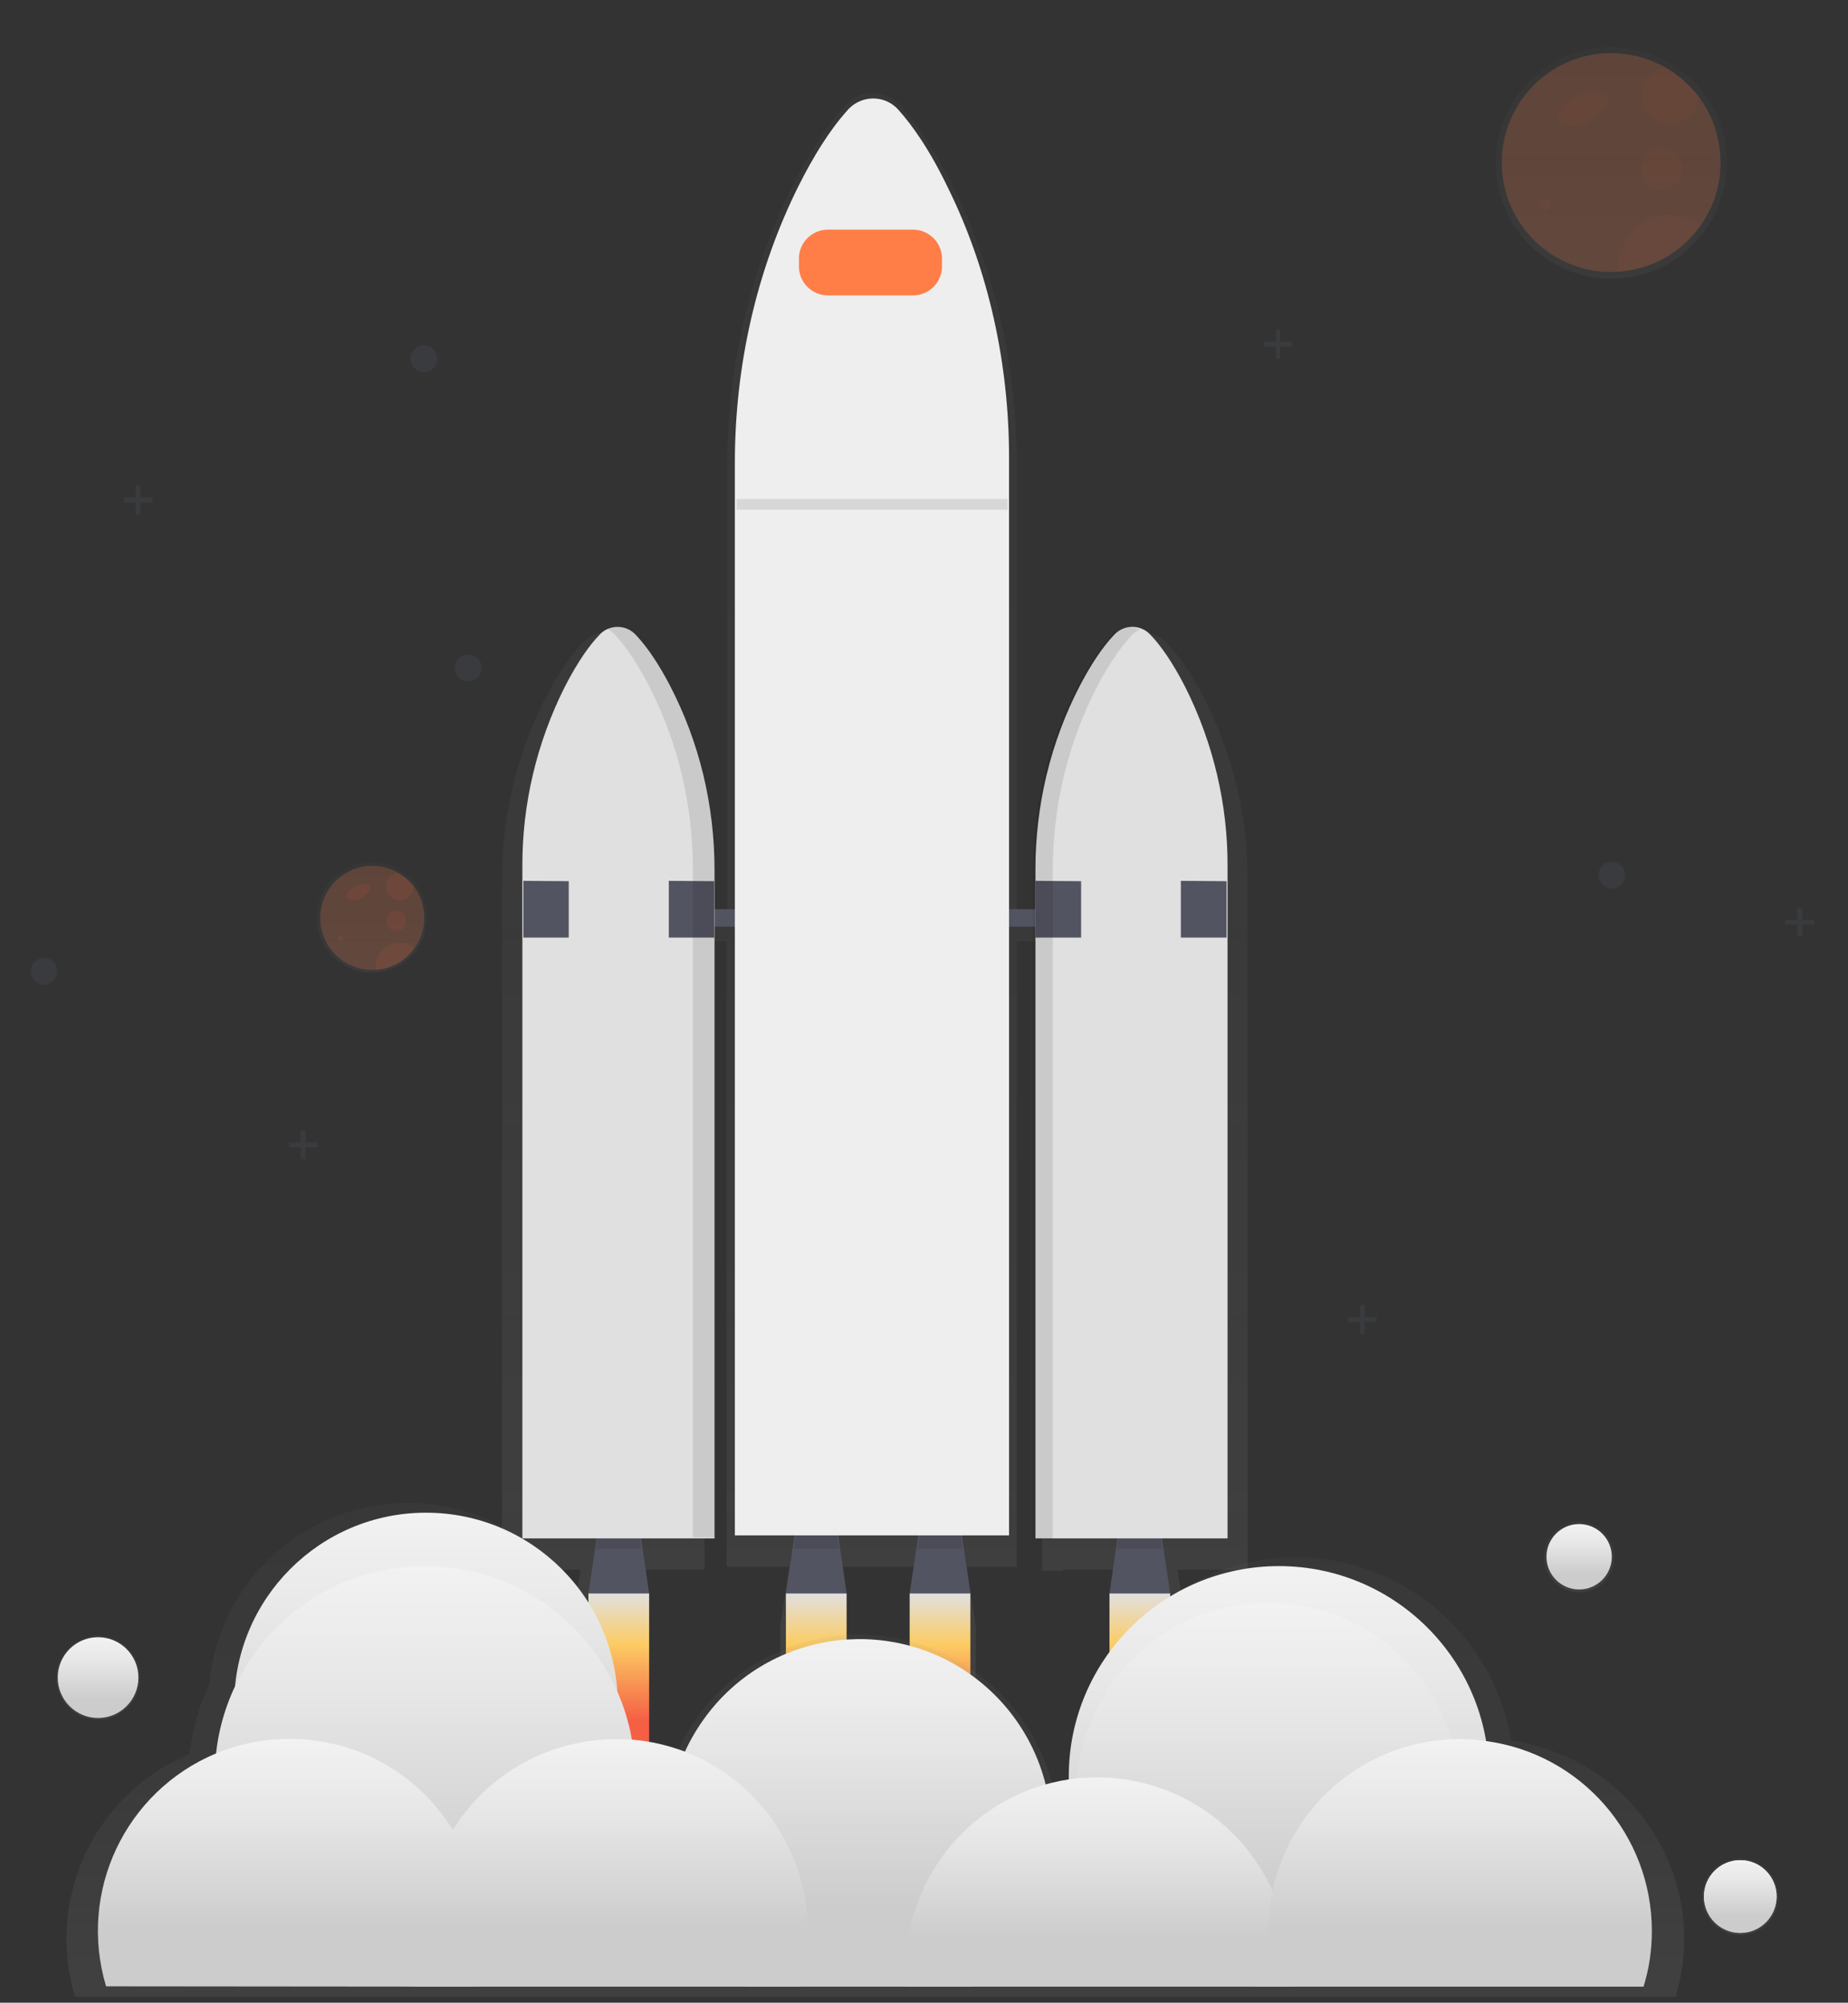 <?xml version="1.0" encoding="utf-8"?>
<!-- Generator: Adobe Illustrator 21.1.0, SVG Export Plug-In . SVG Version: 6.00 Build 0)  -->
<svg version="1.0" id="Capa_1" xmlns="http://www.w3.org/2000/svg" xmlns:xlink="http://www.w3.org/1999/xlink" x="0px" y="0px"
	 viewBox="0 0 554 600" enable-background="new 0 0 554 600" xml:space="preserve">
<rect x="0" y="0" width="554" height="600" fill="#333333" stroke="none"/>
<g opacity="0.7">
	
		<linearGradient id="SVGID_1_" gradientUnits="userSpaceOnUse" x1="399.704" y1="4.976" x2="399.704" y2="515.162" gradientTransform="matrix(1 0 0 -1 -137.41 543.05)">
		<stop  offset="0" style="stop-color:#808080;stop-opacity:0.25"/>
		<stop  offset="0.54" style="stop-color:#808080;stop-opacity:0.12"/>
		<stop  offset="1" style="stop-color:#808080;stop-opacity:0.1"/>
	</linearGradient>
	<path fill="url(#SVGID_1_)" d="M374,263.7c0.1-19.2-4.5-38.2-13.4-55.3c-4.2-8-8.1-13-11.1-16.1c-2.3-2.5-5.9-3.2-9-1.8
		c-1.2,0.4-2.3,1.1-3.2,2c-4,4.1-7.6,9.6-10.8,15.5c-9.3,17.5-14.2,37-14.1,56.8v11.9h-7.6V138.6c0-29-6.5-57.5-19.2-82.9
		c-6-12-11.5-19.5-15.7-24.1c-4-4.5-10.9-5-15.4-1c-0.4,0.3-0.7,0.6-1,1c-5.7,6.2-10.9,14.4-15.4,23.2C224.8,80.7,218,110,218,139.9
		v136.9h-6.6v-12.5c0.1-19.8-4.8-39.3-14.1-56.8c-3.2-5.8-6.8-11.3-10.8-15.5c-2.4-2.5-6.1-3.2-9.2-1.7l0.3,0.2
		c-1,0.4-1.8,1-2.6,1.8c-3,3.1-6.8,8-11.1,16.1c-8.9,17.1-13.5,36-13.4,55.3v206.6h23.5l-2.6,17v50.8h19.2v-50.8l-2.6-17h23.2V282.1
		h6.6v187.3h18.8l-2.7,17.8v50.8h19.2v-50.8l-2.7-17.8H276l-2.7,17.8v50.8h19.2v-50.8l-2.7-17.8h15V282.1h7.6v188.5h6.2v-0.3h20.4
		l-2.6,17v50.8h19.2v-50.8l-2.6-17H374V263.7z"/>
</g>
<polygon fill="#535461" points="194.6,477.4 176.4,477.4 179.7,455.3 191.4,455.3 "/>
<g opacity="0.1">
	<polygon points="178.7,464 192.3,464 191.4,457.9 179.7,457.9 	"/>
</g>
<polygon fill="#535461" points="350.8,477.4 332.6,477.4 335.8,455.3 347.5,455.3 "/>
<g opacity="0.1">
	<polygon points="334.9,464 348.4,464 347.5,457.9 335.8,457.9 	"/>
</g>
<polygon fill="#535461" points="253.8,477.4 235.6,477.4 238.9,455.3 250.6,455.3 "/>
<g opacity="0.1">
	<polygon points="238,464 251.5,464 250.6,457.9 238.9,457.9 	"/>
</g>
<polygon fill="#535461" points="290.9,477.4 272.7,477.4 276,455.3 287.7,455.3 "/>
<g opacity="0.1">
	<polygon points="275.1,464 288.6,464 287.7,457.9 276,457.9 	"/>
</g>
<rect x="194.6" y="272.4" fill="#535461" width="130.1" height="5.2"/>
<path fill="#E0E0E0" d="M344.9,190.2c-2.7-3-7.4-3.2-10.4-0.5c-0.2,0.2-0.3,0.3-0.5,0.5c-3.8,4-7.2,9.4-10.2,15.1
	c-8.9,17.1-13.4,36-13.4,55.3v200.3h57.6V259.7c0.1-18.7-4.3-37.2-12.7-53.9C351.3,198,347.7,193.1,344.9,190.2z"/>
<path fill="#E0E0E0" d="M179.7,190.2c2.7-3,7.4-3.2,10.4-0.5c0.2,0.2,0.3,0.3,0.5,0.5c3.8,4,7.2,9.4,10.2,15.1
	c8.9,17.1,13.4,36,13.4,55.3v200.3h-57.6V259.7c-0.1-18.7,4.3-37.2,12.7-53.9C173.3,198,176.9,193.1,179.7,190.2z"/>
<polygon fill="#535461" points="156.9,263.9 170.5,264 170.5,280.9 156.9,280.9 "/>
<polygon fill="#535461" points="200.5,263.9 214.1,264 214.1,280.9 200.5,280.9 "/>
<polygon fill="#535461" points="310.4,263.9 324.1,264 324.1,280.9 310.4,280.9 "/>
<polygon fill="#535461" points="354,263.9 367.7,264 367.7,280.9 354,280.9 "/>
<g opacity="0.1">
	<path d="M200.8,205c-3-5.7-6.4-11-10.2-15.1c-2.2-2.4-5.8-3.1-8.7-1.6c0.8,0.4,1.6,1,2.2,1.6c3.8,4,7.2,9.4,10.2,15.1
		c8.9,17.1,13.4,36,13.4,55.3v200.3h6.5V260.3C214.2,241,209.7,222,200.8,205z"/>
</g>
<g opacity="0.1">
	<path d="M329,205.5c3-5.7,6.4-11,10.2-15.1c0.7-0.8,1.6-1.4,2.5-1.8c-2.9-1.3-6.3-0.5-8.4,1.8c-3.8,4-7.2,9.4-10.2,15.1
		c-8.9,17.1-13.4,36-13.4,55.3v200.3h5.9V260.8C315.6,241.6,320.1,222.6,329,205.5z"/>
</g>
<linearGradient id="SVGID_2_" gradientUnits="userSpaceOnUse" x1="185.51" y1="130.617" x2="185.51" y2="81.164" gradientTransform="matrix(1 0 0 -1 0 608)">
	<stop  offset="0" style="stop-color:#E0E0E0"/>
	<stop  offset="0.31" style="stop-color:#FCCC63"/>
	<stop  offset="0.77" style="stop-color:#F55F44"/>
</linearGradient>
<rect x="176.4" y="477.4" fill="url(#SVGID_2_)" width="18.2" height="49.5"/>
<linearGradient id="SVGID_3_" gradientUnits="userSpaceOnUse" x1="244.723" y1="130.617" x2="244.723" y2="81.164" gradientTransform="matrix(1 0 0 -1 0 608)">
	<stop  offset="0" style="stop-color:#E0E0E0"/>
	<stop  offset="0.31" style="stop-color:#FCCC63"/>
	<stop  offset="0.77" style="stop-color:#F55F44"/>
</linearGradient>
<rect x="235.6" y="477.4" fill="url(#SVGID_3_)" width="18.2" height="49.5"/>
<linearGradient id="SVGID_4_" gradientUnits="userSpaceOnUse" x1="281.816" y1="130.617" x2="281.816" y2="81.164" gradientTransform="matrix(1 0 0 -1 0 608)">
	<stop  offset="0" style="stop-color:#E0E0E0"/>
	<stop  offset="0.31" style="stop-color:#FCCC63"/>
	<stop  offset="0.77" style="stop-color:#F55F44"/>
</linearGradient>
<rect x="272.7" y="477.4" fill="url(#SVGID_4_)" width="18.2" height="49.5"/>
<linearGradient id="SVGID_5_" gradientUnits="userSpaceOnUse" x1="341.685" y1="130.617" x2="341.685" y2="81.164" gradientTransform="matrix(1 0 0 -1 0 608)">
	<stop  offset="0" style="stop-color:#E0E0E0"/>
	<stop  offset="0.31" style="stop-color:#FCCC63"/>
	<stop  offset="0.77" style="stop-color:#F55F44"/>
</linearGradient>
<rect x="332.6" y="477.4" fill="url(#SVGID_5_)" width="18.2" height="49.5"/>
<path fill="#EEEEEE" d="M269.5,33.1c-3.6-4.3-10-4.8-14.3-1.2c-0.4,0.4-0.9,0.8-1.2,1.2c-5.4,6-10.3,14-14.6,22.6
	c-12.6,25.2-19.1,53.9-19.1,82.9V460h82.2V137.2c0-28.2-6.1-56.1-18.2-80.7C278.7,44.8,273.5,37.6,269.5,33.1z"/>
<path fill="#FF7E47" d="M248.2,68.8h25.5c4.8,0,8.7,3.9,8.7,8.7v2.3c0,4.8-3.9,8.7-8.7,8.7h-25.5c-4.8,0-8.7-3.9-8.7-8.7v-2.3
	C239.5,72.7,243.4,68.8,248.2,68.8z"/>
<g opacity="0.7">
	
		<linearGradient id="SVGID_6_" gradientUnits="userSpaceOnUse" x1="399.707" y1="-55.043" x2="399.707" y2="92.817" gradientTransform="matrix(1 0 0 -1 -137.41 543.05)">
		<stop  offset="0" style="stop-color:#808080;stop-opacity:0.25"/>
		<stop  offset="0.54" style="stop-color:#808080;stop-opacity:0.12"/>
		<stop  offset="1" style="stop-color:#808080;stop-opacity:0.1"/>
	</linearGradient>
	<path fill="url(#SVGID_6_)" d="M453,521.4L453,521.4c-5.9-35.7-39.7-59.9-75.4-53.9c-31.8,5.3-55,32.8-54.8,65.1c0,0.3,0,0.6,0,1
		l0,0c-2.4,0.4-4.8,0.9-7.2,1.5c-8.1-32.1-40.6-51.6-72.7-43.5c-17.7,4.4-32.4,16.7-39.9,33.3c-5.3-2-10.9-3.3-16.5-3.8l0,0
		c-0.9-5.1-2.4-10.1-4.5-14.9c-2.2-33-30.6-58-63.6-55.8c-29.4,1.9-53,24.9-55.7,54.3c-3.1,6.6-5.1,13.6-5.9,20.8l0,0
		c-28.4,11.8-43.2,43.2-34.3,72.7h479.8c9.6-31.7-8.4-65.1-40.1-74.7C459.2,522.5,456.1,521.9,453,521.4z"/>
</g>
<linearGradient id="SVGID_7_" gradientUnits="userSpaceOnUse" x1="127.706" y1="154.845" x2="127.706" y2="39.814" gradientTransform="matrix(1 0 0 -1 0 608)">
	<stop  offset="0" style="stop-color:#F2F2F2"/>
	<stop  offset="0.31" style="stop-color:#E6E6E6"/>
	<stop  offset="0.77" style="stop-color:#CCCCCC"/>
</linearGradient>
<circle fill="url(#SVGID_7_)" cx="127.7" cy="510.7" r="57.5"/>
<linearGradient id="SVGID_8_" gradientUnits="userSpaceOnUse" x1="127.421" y1="138.743" x2="127.421" y2="12.782" gradientTransform="matrix(1 0 0 -1 0 608)">
	<stop  offset="0" style="stop-color:#F2F2F2"/>
	<stop  offset="0.31" style="stop-color:#E6E6E6"/>
	<stop  offset="0.77" style="stop-color:#CCCCCC"/>
</linearGradient>
<circle fill="url(#SVGID_8_)" cx="127.4" cy="532.2" r="63"/>
<linearGradient id="SVGID_9_" gradientUnits="userSpaceOnUse" x1="383.371" y1="138.743" x2="383.371" y2="12.782" gradientTransform="matrix(1 0 0 -1 0 608)">
	<stop  offset="0" style="stop-color:#F2F2F2"/>
	<stop  offset="0.31" style="stop-color:#E6E6E6"/>
	<stop  offset="0.77" style="stop-color:#CCCCCC"/>
</linearGradient>
<circle fill="url(#SVGID_9_)" cx="383.4" cy="532.2" r="63"/>
<linearGradient id="SVGID_10_" gradientUnits="userSpaceOnUse" x1="380.204" y1="127.813" x2="380.204" y2="12.782" gradientTransform="matrix(1 0 0 -1 0 608)">
	<stop  offset="0" style="stop-color:#F2F2F2"/>
	<stop  offset="0.31" style="stop-color:#E6E6E6"/>
	<stop  offset="0.77" style="stop-color:#CCCCCC"/>
</linearGradient>
<circle fill="url(#SVGID_10_)" cx="380.2" cy="537.7" r="57.5"/>
<linearGradient id="SVGID_11_" gradientUnits="userSpaceOnUse" x1="395.075" y1="52.001" x2="395.075" y2="-52.176" gradientTransform="matrix(1 0 0 -1 -137.41 543.05)">
	<stop  offset="0" style="stop-color:#F2F2F2"/>
	<stop  offset="0.31" style="stop-color:#E6E6E6"/>
	<stop  offset="0.77" style="stop-color:#CCCCCC"/>
</linearGradient>
<path fill="url(#SVGID_11_)" d="M315.2,548.6c0,18.5-8.8,35.8-23.8,46.6H224c-25.8-18.6-31.5-54.6-12.9-80.3
	c18.6-25.8,54.6-31.5,80.3-12.9C306.3,512.8,315.2,530.1,315.2,548.6L315.2,548.6z"/>
<linearGradient id="SVGID_12_" gradientUnits="userSpaceOnUse" x1="322.053" y1="21.987" x2="322.053" y2="-52.168" gradientTransform="matrix(1 0 0 -1 -137.41 543.05)">
	<stop  offset="0" style="stop-color:#F2F2F2"/>
	<stop  offset="0.31" style="stop-color:#E6E6E6"/>
	<stop  offset="0.77" style="stop-color:#CCCCCC"/>
</linearGradient>
<path fill="url(#SVGID_12_)" d="M242.2,578.5c0,5.7-0.8,11.3-2.5,16.7H129.6c-9.2-30.4,8-62.5,38.4-71.7c5.3-1.6,10.8-2.4,16.3-2.5
	h0.4c1.6,0,3.2,0.1,4.8,0.2c5.4,0.4,10.8,1.7,15.9,3.6C227.5,533.4,242.2,554.8,242.2,578.5z"/>
<linearGradient id="SVGID_13_" gradientUnits="userSpaceOnUse" x1="466.428" y1="10.504" x2="466.428" y2="-52.176" gradientTransform="matrix(1 0 0 -1 -137.41 543.05)">
	<stop  offset="0" style="stop-color:#F2F2F2"/>
	<stop  offset="0.31" style="stop-color:#E6E6E6"/>
	<stop  offset="0.77" style="stop-color:#CCCCCC"/>
</linearGradient>
<path fill="url(#SVGID_13_)" d="M386.5,590c0,1.7-0.1,3.4-0.2,5.1c0,0,0,0,0,0.1H271.7c-0.2-1.7-0.2-3.4-0.2-5.2
	c0-28.4,20.8-52.6,48.9-56.9c2.8-0.4,5.7-0.6,8.6-0.6c1.5,0,2.9,0.1,4.4,0.2c21,1.6,39.4,14.6,48.1,33.8c0.2,0.5,0.5,1.1,0.7,1.6
	C385,575,386.5,582.5,386.5,590z"/>
<linearGradient id="SVGID_14_" gradientUnits="userSpaceOnUse" x1="575.15" y1="22.018" x2="575.15" y2="-52.168" gradientTransform="matrix(1 0 0 -1 -137.41 543.05)">
	<stop  offset="0" style="stop-color:#F2F2F2"/>
	<stop  offset="0.31" style="stop-color:#E6E6E6"/>
	<stop  offset="0.77" style="stop-color:#CCCCCC"/>
</linearGradient>
<path fill="url(#SVGID_14_)" d="M495.2,578.5c0,5.7-0.8,11.3-2.5,16.7H382.7l0,0c-2.7-8.8-3.2-18.2-1.5-27.3c0.1-0.5,0.2-1,0.3-1.5
	c5.7-26.5,29.1-45.4,56.2-45.4c1.8,0,3.6,0.1,5.3,0.3c0.8,0.1,1.6,0.2,2.4,0.3C474,525.4,495.2,549.8,495.2,578.5z"/>
<linearGradient id="SVGID_15_" gradientUnits="userSpaceOnUse" x1="224.295" y1="22.054" x2="224.295" y2="-52.176" gradientTransform="matrix(1 0 0 -1 -137.41 543.05)">
	<stop  offset="0" style="stop-color:#F2F2F2"/>
	<stop  offset="0.31" style="stop-color:#E6E6E6"/>
	<stop  offset="0.77" style="stop-color:#CCCCCC"/>
</linearGradient>
<path fill="url(#SVGID_15_)" d="M141.9,595.2c0.2-0.6,0.4-1.2,0.5-1.8c8.2-30.7-10-62.3-40.7-70.5c-9.9-2.6-20.3-2.6-30.2,0.1
	c-2.3,0.6-4.5,1.4-6.7,2.3c-27.3,11.4-41.5,41.5-33,69.8L141.9,595.2L141.9,595.2z"/>
<g opacity="0.7">
	
		<linearGradient id="SVGID_16_" gradientUnits="userSpaceOnUse" x1="473.384" y1="131.067" x2="473.384" y2="152.168" gradientTransform="matrix(1 0 0 -1 0 608)">
		<stop  offset="0" style="stop-color:#808080;stop-opacity:0.25"/>
		<stop  offset="0.54" style="stop-color:#808080;stop-opacity:0.12"/>
		<stop  offset="1" style="stop-color:#808080;stop-opacity:0.1"/>
	</linearGradient>
	<circle fill="url(#SVGID_16_)" cx="473.4" cy="466.4" r="10.6"/>
</g>
<linearGradient id="SVGID_17_" gradientUnits="userSpaceOnUse" x1="473.384" y1="151.394" x2="473.384" y2="131.84" gradientTransform="matrix(1 0 0 -1 0 608)">
	<stop  offset="0" style="stop-color:#F2F2F2"/>
	<stop  offset="0.31" style="stop-color:#E6E6E6"/>
	<stop  offset="0.77" style="stop-color:#CCCCCC"/>
</linearGradient>
<circle fill="url(#SVGID_17_)" cx="473.4" cy="466.4" r="9.8"/>
<g opacity="0.7">
	
		<linearGradient id="SVGID_18_" gradientUnits="userSpaceOnUse" x1="521.699" y1="28.308" x2="521.699" y2="51.32" gradientTransform="matrix(1 0 0 -1 0 608)">
		<stop  offset="0" style="stop-color:#808080;stop-opacity:0.25"/>
		<stop  offset="0.54" style="stop-color:#808080;stop-opacity:0.12"/>
		<stop  offset="1" style="stop-color:#808080;stop-opacity:0.1"/>
	</linearGradient>
	<circle fill="url(#SVGID_18_)" cx="521.7" cy="568.2" r="11.5"/>
</g>
<linearGradient id="SVGID_19_" gradientUnits="userSpaceOnUse" x1="521.699" y1="50.744" x2="521.699" y2="28.884" gradientTransform="matrix(1 0 0 -1 0 608)">
	<stop  offset="0" style="stop-color:#F2F2F2"/>
	<stop  offset="0.31" style="stop-color:#E0E0E0"/>
	<stop  offset="0.77" style="stop-color:#B3B3B3"/>
</linearGradient>
<circle fill="url(#SVGID_19_)" cx="521.7" cy="568.2" r="10.9"/>
<g opacity="0.7">
	
		<linearGradient id="SVGID_20_" gradientUnits="userSpaceOnUse" x1="29.354" y1="92.741" x2="29.354" y2="118.028" gradientTransform="matrix(1 0 0 -1 0 608)">
		<stop  offset="0" style="stop-color:#808080;stop-opacity:0.25"/>
		<stop  offset="0.54" style="stop-color:#808080;stop-opacity:0.12"/>
		<stop  offset="1" style="stop-color:#808080;stop-opacity:0.1"/>
	</linearGradient>
	<circle fill="url(#SVGID_20_)" cx="29.4" cy="502.6" r="12.6"/>
</g>
<linearGradient id="SVGID_21_" gradientUnits="userSpaceOnUse" x1="29.354" y1="117.46" x2="29.354" y2="93.31" gradientTransform="matrix(1 0 0 -1 0 608)">
	<stop  offset="0" style="stop-color:#F2F2F2"/>
	<stop  offset="0.31" style="stop-color:#E6E6E6"/>
	<stop  offset="0.77" style="stop-color:#CCCCCC"/>
</linearGradient>
<circle fill="url(#SVGID_21_)" cx="29.4" cy="502.6" r="12.1"/>
<g opacity="0.4">
	
		<linearGradient id="SVGID_22_" gradientUnits="userSpaceOnUse" x1="620.428" y1="459.675" x2="620.428" y2="529.05" gradientTransform="matrix(1 0 0 -1 -137.41 543.05)">
		<stop  offset="0" style="stop-color:#808080;stop-opacity:0.25"/>
		<stop  offset="0.54" style="stop-color:#808080;stop-opacity:0.12"/>
		<stop  offset="1" style="stop-color:#808080;stop-opacity:0.1"/>
	</linearGradient>
	<path fill="url(#SVGID_22_)" d="M510.7,27.8L510.7,27.8c-2.8-3.7-6.3-6.8-10.3-9.1l0,0c-16.6-9.5-37.8-3.8-47.4,12.8
		s-3.8,37.8,12.8,47.4c5.2,3,11.2,4.6,17.2,4.6c0.7,0,1.5,0,2.2-0.1c19.1-1.2,33.6-17.7,32.4-36.8C517.2,39.7,514.8,33.2,510.7,27.8
		L510.7,27.8z"/>
</g>
<path opacity="0.2" fill="#FF7E47" enable-background="new    " d="M515.8,48.7c0,17.3-13.4,31.6-30.7,32.7c-0.7,0-1.4,0.1-2.1,0.1
	c-18.1,0-32.8-14.7-32.8-32.8c0-18.1,14.7-32.8,32.8-32.8c5.7,0,11.4,1.5,16.4,4.4l0,0c3.8,2.2,7.1,5.1,9.8,8.6l0,0
	C513.5,34.6,515.8,41.5,515.8,48.7z"/>
<path opacity="5.000000e-02" fill="#F55F44" enable-background="new    " d="M474.9,27.9c-1.7,0.7-3.3,1.6-4.9,2.6
	c-1,0.6-1.9,1.4-2.6,2.4c-0.7,1-0.7,2.3-0.1,3.3c0.8,1.1,2.4,1.3,3.7,1.3c2.5,0.5,5-0.3,6.7-2.2l2.8-2.6c1-0.9,2.1-2.1,1.6-3.4
	c-0.3-1-1.4-1.4-2.4-1.6c-2.4-0.5-4.9,0-7.1,1.2"/>
<circle opacity="5.000000e-02" fill="#F55F44" enable-background="new    " cx="463.1" cy="61.6" r="1.7"/>
<circle opacity="5.000000e-02" fill="#F55F44" enable-background="new    " cx="498.2" cy="50.7" r="6.3"/>
<path opacity="5.000000e-02" fill="#F55F44" enable-background="new    " d="M509.2,28.9L509.2,28.9c-0.1,4.8-4,8.6-8.8,8.5
	c-4.8-0.1-8.6-4-8.5-8.8c0.1-4.3,3.3-7.9,7.5-8.4l0,0C503.2,22.4,506.5,25.4,509.2,28.9z"/>
<path opacity="5.000000e-02" fill="#F55F44" enable-background="new    " d="M509.8,67.5c-5.7,8.1-14.8,13.2-24.7,13.8
	c0-0.5-0.1-0.9-0.1-1.4c0-8.6,7-15.5,15.5-15.5C503.9,64.5,507.1,65.5,509.8,67.5L509.8,67.5z"/>
<circle opacity="0.25" fill="#535461" enable-background="new    " cx="483.2" cy="262.2" r="4"/>
<circle opacity="0.25" fill="#535461" enable-background="new    " cx="140.4" cy="200.1" r="4"/>
<circle opacity="0.25" fill="#535461" enable-background="new    " cx="127.1" cy="107.5" r="4"/>
<circle opacity="0.25" fill="#535461" enable-background="new    " cx="13.2" cy="291" r="4"/>
<polygon opacity="0.25" fill="#535461" enable-background="new    " points="387.4,102.4 383.8,102.4 383.8,98.8 382.4,98.8 
	382.4,102.4 378.8,102.4 378.8,103.9 382.4,103.9 382.4,107.5 383.8,107.5 383.8,103.9 387.4,103.9 "/>
<polygon opacity="0.25" fill="#535461" enable-background="new    " points="543.8,275.6 540.3,275.6 540.3,272 538.8,272 
	538.8,275.6 535.2,275.6 535.2,277 538.8,277 538.8,280.6 540.3,280.6 540.3,277 543.8,277 "/>
<polygon opacity="0.25" fill="#535461" enable-background="new    " points="412.7,394.6 409.1,394.6 409.1,391 407.7,391 
	407.7,394.6 404.1,394.6 404.1,396.1 407.7,396.1 407.7,399.7 409.1,399.7 409.1,396.1 412.7,396.1 "/>
<polygon opacity="0.25" fill="#535461" enable-background="new    " points="45.7,149 42.2,149 42.2,145.4 40.7,145.4 40.7,149 
	37.1,149 37.1,150.5 40.7,150.5 40.7,154.1 42.2,154.1 42.2,150.5 45.7,150.5 "/>
<polygon opacity="0.25" fill="#535461" enable-background="new    " points="95.2,342.3 91.6,342.3 91.6,338.7 90.2,338.7 
	90.2,342.3 86.6,342.3 86.6,343.7 90.2,343.7 90.2,347.3 91.6,347.3 91.6,343.7 95.2,343.7 "/>
<linearGradient id="SVGID_23_" gradientUnits="userSpaceOnUse" x1="521.699" y1="50.744" x2="521.699" y2="28.884" gradientTransform="matrix(1 0 0 -1 0 608)">
	<stop  offset="0" style="stop-color:#F2F2F2"/>
	<stop  offset="0.31" style="stop-color:#E6E6E6"/>
	<stop  offset="0.77" style="stop-color:#CCCCCC"/>
</linearGradient>
<circle fill="url(#SVGID_23_)" cx="521.7" cy="568.2" r="10.9"/>
<g opacity="0.4">
	
		<linearGradient id="SVGID_24_" gradientUnits="userSpaceOnUse" x1="248.941" y1="251.567" x2="248.941" y2="284.612" gradientTransform="matrix(1 0 0 -1 -137.41 543.05)">
		<stop  offset="0" style="stop-color:#808080;stop-opacity:0.25"/>
		<stop  offset="0.54" style="stop-color:#808080;stop-opacity:0.12"/>
		<stop  offset="1" style="stop-color:#808080;stop-opacity:0.1"/>
	</linearGradient>
	<path fill="url(#SVGID_24_)" d="M124.7,265L124.7,265c-1.3-1.8-3-3.2-4.9-4.4l0,0c-7.9-4.6-18-1.9-22.6,6c-4.6,7.9-1.9,18,6,22.6
		c2.5,1.5,5.4,2.3,8.4,2.2c0.3,0,0.7,0,1,0c9.1-0.6,16-8.4,15.4-17.5C127.8,270.7,126.7,267.6,124.7,265L124.7,265z"/>
</g>
<path opacity="0.2" fill="#FF7E47" enable-background="new    " d="M127.2,275c0,8.2-6.4,15.1-14.6,15.6c-0.3,0-0.7,0-1,0
	c-8.6,0-15.6-7-15.6-15.6c0-8.6,7-15.6,15.6-15.6c2.7,0,5.4,0.7,7.8,2.1l0,0c1.8,1.1,3.4,2.4,4.7,4.1l0,0
	C126.1,268.3,127.2,271.6,127.2,275z"/>
<path opacity="0.1" fill="#F55F44" enable-background="new    " d="M107.7,265.1c-0.8,0.3-1.6,0.8-2.4,1.2c-0.5,0.3-0.9,0.7-1.2,1.1
	c-0.3,0.5-0.3,1.1,0,1.6c0.5,0.5,1.1,0.7,1.8,0.6c1.2,0.2,2.4-0.2,3.2-1.1l1.3-1.2c0.5-0.4,1-1,0.8-1.6c-0.2-0.4-0.6-0.7-1.1-0.8
	c-1.2-0.2-2.3,0-3.4,0.6"/>
<circle opacity="0.1" fill="#F55F44" enable-background="new    " cx="102.1" cy="281.2" r="0.8"/>
<circle opacity="0.1" fill="#F55F44" enable-background="new    " cx="118.8" cy="275.9" r="3"/>
<path opacity="0.1" fill="#F55F44" enable-background="new    " d="M124,265.6L124,265.6c0,2.3-1.9,4.1-4.2,4.1
	c-2.3,0-4.1-1.9-4.1-4.2c0-2,1.5-3.7,3.6-4l0,0C121.2,262.5,122.8,264,124,265.6z"/>
<path opacity="0.1" fill="#F55F44" enable-background="new    " d="M124.3,284c-2.7,3.9-7.1,6.3-11.8,6.6c0-0.2,0-0.4,0-0.7
	c0-4.1,3.3-7.4,7.4-7.4C121.5,282.5,123.1,283,124.3,284L124.3,284z"/>
<g opacity="0.1">
	<rect x="220.8" y="149.5" width="81.3" height="3.2"/>
</g>
</svg>
